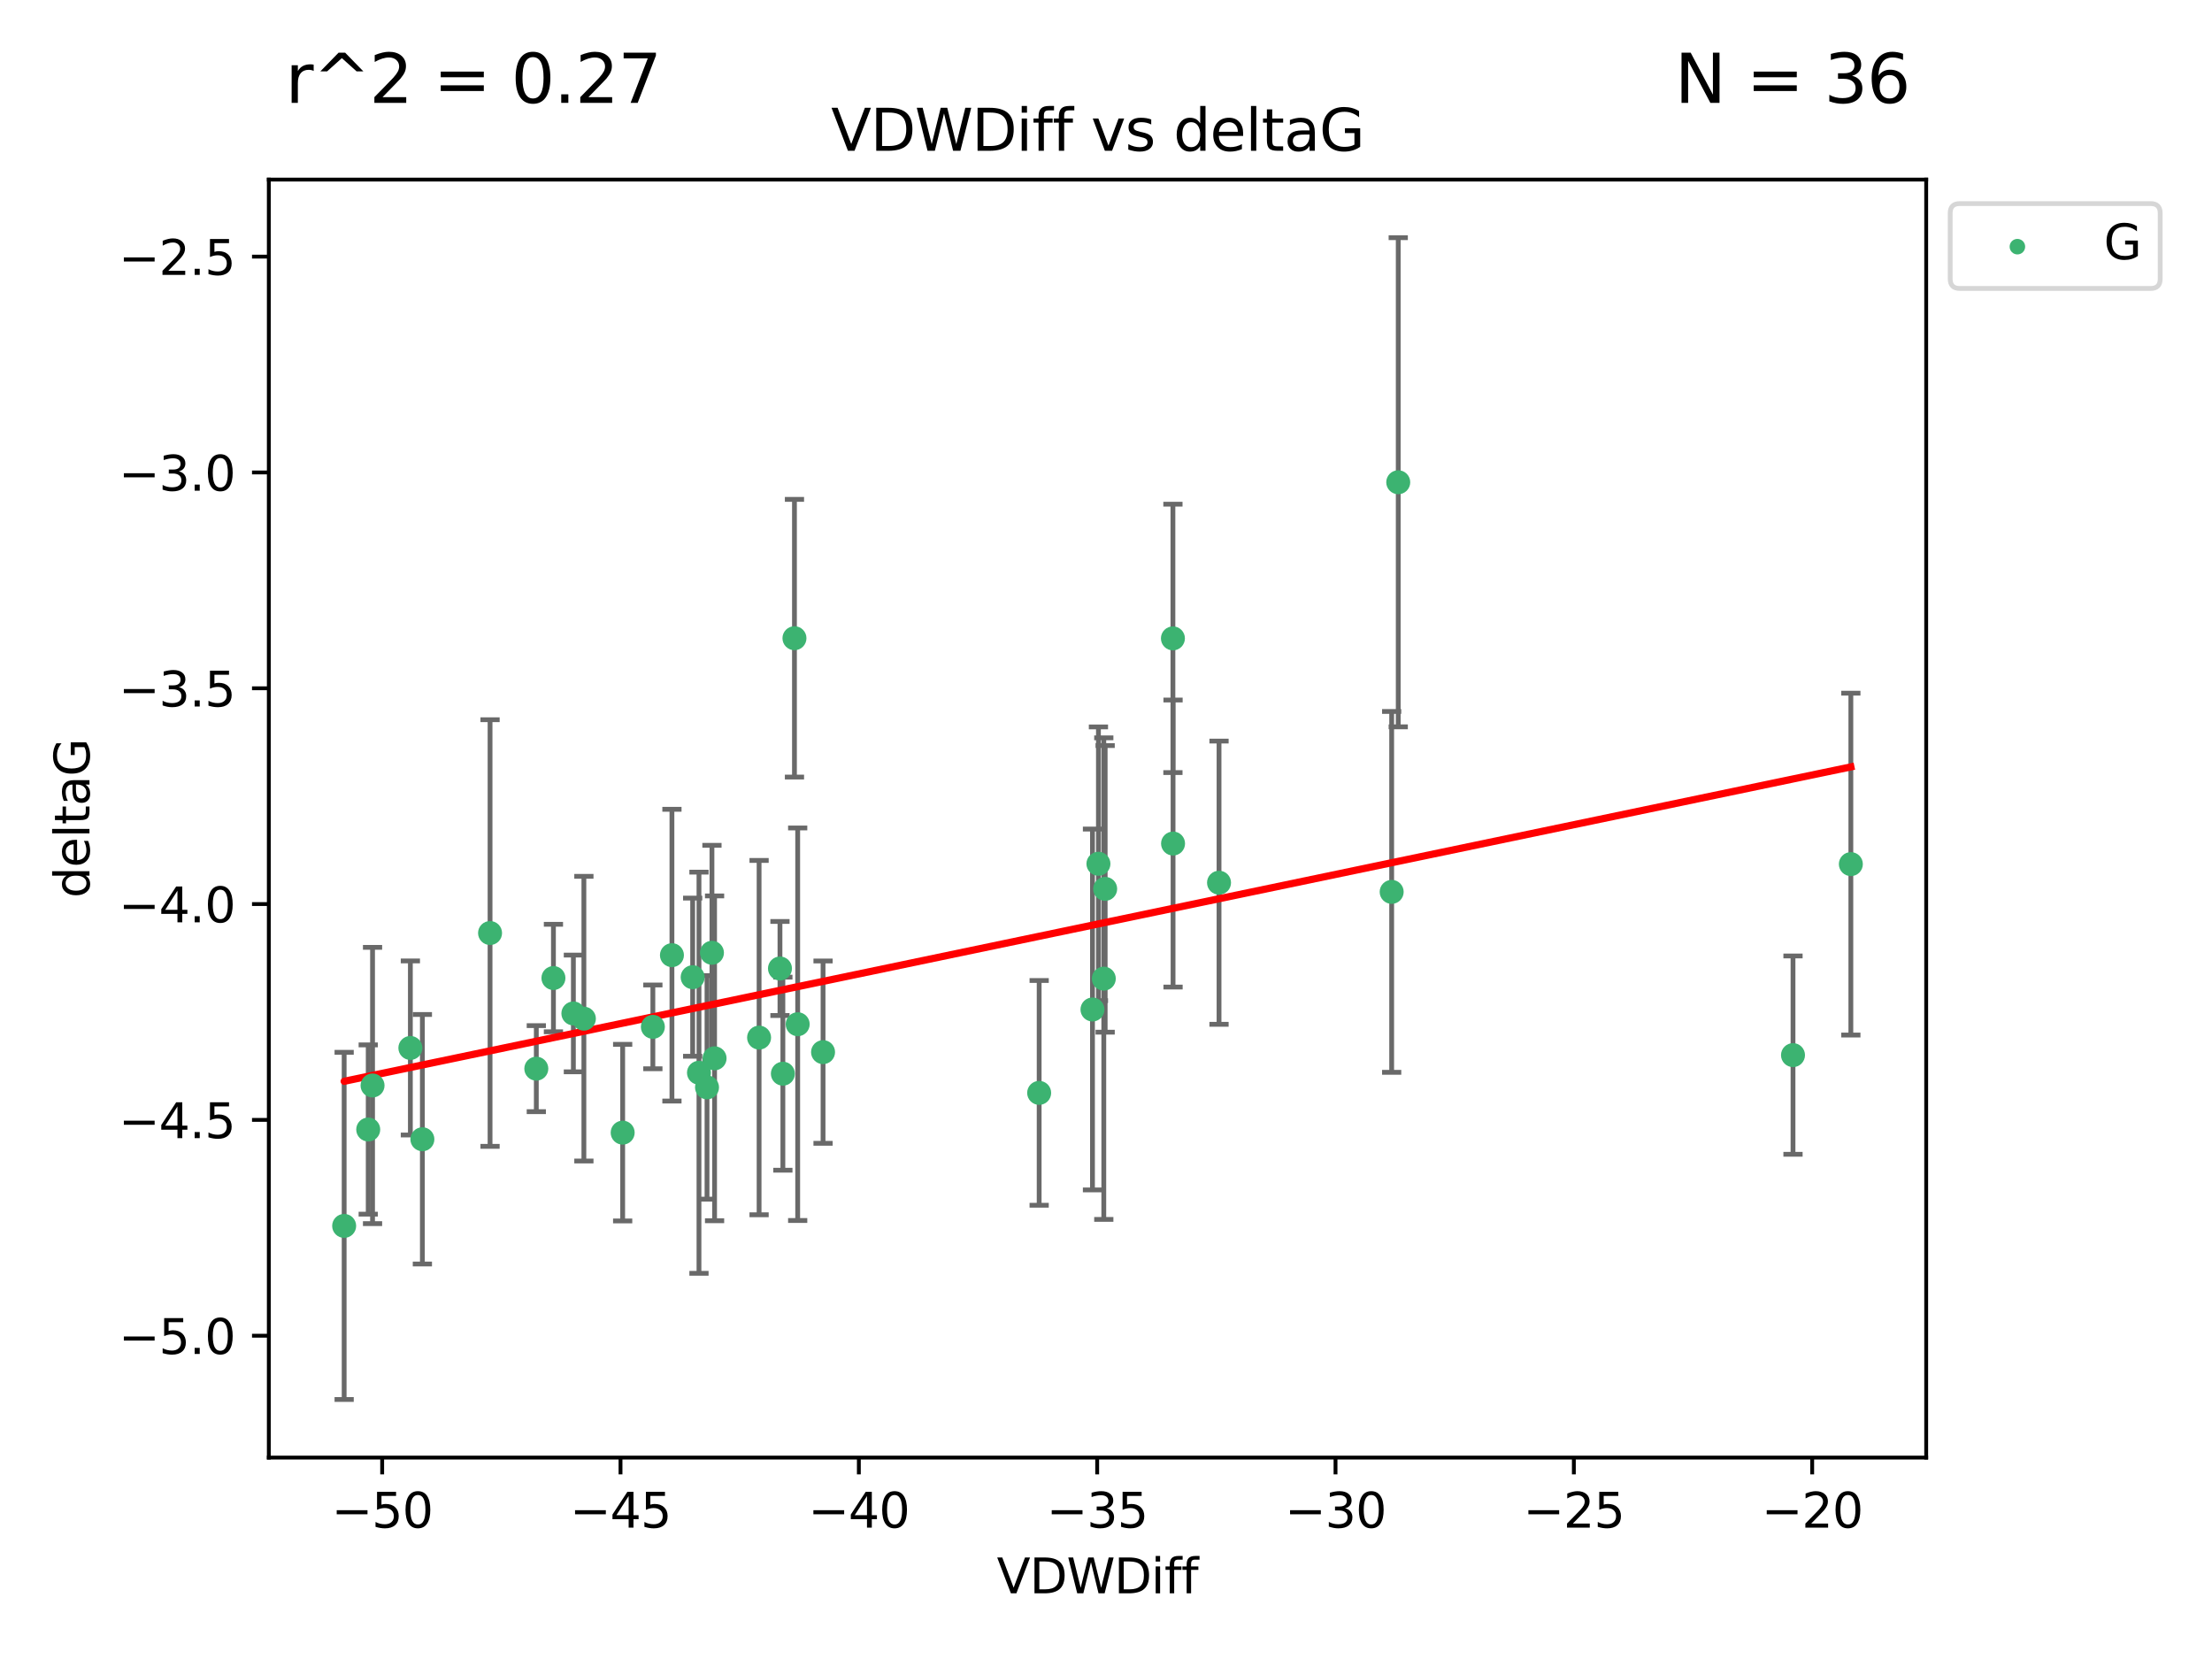 <?xml version="1.0" encoding="utf-8" standalone="no"?>
<!DOCTYPE svg PUBLIC "-//W3C//DTD SVG 1.1//EN"
  "http://www.w3.org/Graphics/SVG/1.1/DTD/svg11.dtd">
<svg xmlns:xlink="http://www.w3.org/1999/xlink" width="460.8pt" height="345.6pt" viewBox="0 0 460.8 345.6" xmlns="http://www.w3.org/2000/svg" version="1.1">
 <defs>
  <style type="text/css">*{stroke-linejoin: round; stroke-linecap: butt}</style>
 </defs>
 <g id="figure_1">
  <g id="patch_1">
   <path d="M 0 345.6 
L 460.8 345.6 
L 460.8 0 
L 0 0 
z
" style="fill: #ffffff"/>
  </g>
  <g id="axes_1">
   <g id="patch_2">
    <path d="M 56 303.64 
L 401.26 303.64 
L 401.26 37.411 
L 56 37.411 
z
" style="fill: #ffffff"/>
   </g>
   <g id="PathCollection_1">
    <defs>
     <path id="maaa4a85c87" d="M 0 1.118 
C 0.297 1.118 0.581 1 0.791 0.791 
C 1 0.581 1.118 0.297 1.118 0 
C 1.118 -0.297 1 -0.581 0.791 -0.791 
C 0.581 -1 0.297 -1.118 0 -1.118 
C -0.297 -1.118 -0.581 -1 -0.791 -0.791 
C -1 -0.581 -1.118 -0.297 -1.118 0 
C -1.118 0.297 -1 0.581 -0.791 0.791 
C -0.581 1 -0.297 1.118 0 1.118 
z
" style="stroke: #3cb371"/>
    </defs>
    <g clip-path="url(#p996013b18c)">
     <use xlink:href="#maaa4a85c87" x="77.608" y="226.127" style="fill: #3cb371; stroke: #3cb371"/>
     <use xlink:href="#maaa4a85c87" x="136.004" y="213.914" style="fill: #3cb371; stroke: #3cb371"/>
     <use xlink:href="#maaa4a85c87" x="76.708" y="235.298" style="fill: #3cb371; stroke: #3cb371"/>
     <use xlink:href="#maaa4a85c87" x="102.087" y="194.368" style="fill: #3cb371; stroke: #3cb371"/>
     <use xlink:href="#maaa4a85c87" x="139.977" y="198.978" style="fill: #3cb371; stroke: #3cb371"/>
     <use xlink:href="#maaa4a85c87" x="71.694" y="255.379" style="fill: #3cb371; stroke: #3cb371"/>
     <use xlink:href="#maaa4a85c87" x="158.132" y="216.151" style="fill: #3cb371; stroke: #3cb371"/>
     <use xlink:href="#maaa4a85c87" x="162.482" y="201.756" style="fill: #3cb371; stroke: #3cb371"/>
     <use xlink:href="#maaa4a85c87" x="119.446" y="211.12" style="fill: #3cb371; stroke: #3cb371"/>
     <use xlink:href="#maaa4a85c87" x="166.173" y="213.365" style="fill: #3cb371; stroke: #3cb371"/>
     <use xlink:href="#maaa4a85c87" x="87.989" y="237.327" style="fill: #3cb371; stroke: #3cb371"/>
     <use xlink:href="#maaa4a85c87" x="111.723" y="222.621" style="fill: #3cb371; stroke: #3cb371"/>
     <use xlink:href="#maaa4a85c87" x="147.285" y="226.519" style="fill: #3cb371; stroke: #3cb371"/>
     <use xlink:href="#maaa4a85c87" x="144.295" y="203.566" style="fill: #3cb371; stroke: #3cb371"/>
     <use xlink:href="#maaa4a85c87" x="171.457" y="219.179" style="fill: #3cb371; stroke: #3cb371"/>
     <use xlink:href="#maaa4a85c87" x="121.634" y="212.208" style="fill: #3cb371; stroke: #3cb371"/>
     <use xlink:href="#maaa4a85c87" x="165.501" y="132.952" style="fill: #3cb371; stroke: #3cb371"/>
     <use xlink:href="#maaa4a85c87" x="163.087" y="223.67" style="fill: #3cb371; stroke: #3cb371"/>
     <use xlink:href="#maaa4a85c87" x="145.61" y="223.471" style="fill: #3cb371; stroke: #3cb371"/>
     <use xlink:href="#maaa4a85c87" x="129.713" y="235.95" style="fill: #3cb371; stroke: #3cb371"/>
     <use xlink:href="#maaa4a85c87" x="85.488" y="218.308" style="fill: #3cb371; stroke: #3cb371"/>
     <use xlink:href="#maaa4a85c87" x="115.291" y="203.743" style="fill: #3cb371; stroke: #3cb371"/>
     <use xlink:href="#maaa4a85c87" x="230.226" y="185.167" style="fill: #3cb371; stroke: #3cb371"/>
     <use xlink:href="#maaa4a85c87" x="244.341" y="132.987" style="fill: #3cb371; stroke: #3cb371"/>
     <use xlink:href="#maaa4a85c87" x="227.583" y="210.296" style="fill: #3cb371; stroke: #3cb371"/>
     <use xlink:href="#maaa4a85c87" x="244.368" y="175.726" style="fill: #3cb371; stroke: #3cb371"/>
     <use xlink:href="#maaa4a85c87" x="216.476" y="227.667" style="fill: #3cb371; stroke: #3cb371"/>
     <use xlink:href="#maaa4a85c87" x="148.859" y="220.468" style="fill: #3cb371; stroke: #3cb371"/>
     <use xlink:href="#maaa4a85c87" x="148.312" y="198.479" style="fill: #3cb371; stroke: #3cb371"/>
     <use xlink:href="#maaa4a85c87" x="253.946" y="183.882" style="fill: #3cb371; stroke: #3cb371"/>
     <use xlink:href="#maaa4a85c87" x="228.823" y="179.941" style="fill: #3cb371; stroke: #3cb371"/>
     <use xlink:href="#maaa4a85c87" x="291.278" y="100.462" style="fill: #3cb371; stroke: #3cb371"/>
     <use xlink:href="#maaa4a85c87" x="289.91" y="185.796" style="fill: #3cb371; stroke: #3cb371"/>
     <use xlink:href="#maaa4a85c87" x="373.515" y="219.801" style="fill: #3cb371; stroke: #3cb371"/>
     <use xlink:href="#maaa4a85c87" x="229.941" y="203.867" style="fill: #3cb371; stroke: #3cb371"/>
     <use xlink:href="#maaa4a85c87" x="385.566" y="180.01" style="fill: #3cb371; stroke: #3cb371"/>
    </g>
   </g>
   <g id="matplotlib.axis_1">
    <g id="xtick_1">
     <g id="line2d_1">
      <defs>
       <path id="mc753e7f897" d="M 0 0 
L 0 3.5 
" style="stroke: #000000; stroke-width: 0.8"/>
      </defs>
      <g>
       <use xlink:href="#mc753e7f897" x="79.613" y="303.64" style="stroke: #000000; stroke-width: 0.8"/>
      </g>
     </g>
     <g id="text_1">
      <!-- −50 -->
      <g transform="translate(69.06 318.238)scale(0.1 -0.1)">
       <defs>
        <path id="DejaVuSans-2212" d="M 678 2272 
L 4684 2272 
L 4684 1741 
L 678 1741 
L 678 2272 
z
" transform="scale(0.016)"/>
        <path id="DejaVuSans-35" d="M 691 4666 
L 3169 4666 
L 3169 4134 
L 1269 4134 
L 1269 2991 
Q 1406 3038 1543 3061 
Q 1681 3084 1819 3084 
Q 2600 3084 3056 2656 
Q 3513 2228 3513 1497 
Q 3513 744 3044 326 
Q 2575 -91 1722 -91 
Q 1428 -91 1123 -41 
Q 819 9 494 109 
L 494 744 
Q 775 591 1075 516 
Q 1375 441 1709 441 
Q 2250 441 2565 725 
Q 2881 1009 2881 1497 
Q 2881 1984 2565 2268 
Q 2250 2553 1709 2553 
Q 1456 2553 1204 2497 
Q 953 2441 691 2322 
L 691 4666 
z
" transform="scale(0.016)"/>
        <path id="DejaVuSans-30" d="M 2034 4250 
Q 1547 4250 1301 3770 
Q 1056 3291 1056 2328 
Q 1056 1369 1301 889 
Q 1547 409 2034 409 
Q 2525 409 2770 889 
Q 3016 1369 3016 2328 
Q 3016 3291 2770 3770 
Q 2525 4250 2034 4250 
z
M 2034 4750 
Q 2819 4750 3233 4129 
Q 3647 3509 3647 2328 
Q 3647 1150 3233 529 
Q 2819 -91 2034 -91 
Q 1250 -91 836 529 
Q 422 1150 422 2328 
Q 422 3509 836 4129 
Q 1250 4750 2034 4750 
z
" transform="scale(0.016)"/>
       </defs>
       <use xlink:href="#DejaVuSans-2212"/>
       <use xlink:href="#DejaVuSans-35" x="83.789"/>
       <use xlink:href="#DejaVuSans-30" x="147.412"/>
      </g>
     </g>
    </g>
    <g id="xtick_2">
     <g id="line2d_2">
      <g>
       <use xlink:href="#mc753e7f897" x="129.263" y="303.64" style="stroke: #000000; stroke-width: 0.8"/>
      </g>
     </g>
     <g id="text_2">
      <!-- −45 -->
      <g transform="translate(118.71 318.238)scale(0.1 -0.1)">
       <defs>
        <path id="DejaVuSans-34" d="M 2419 4116 
L 825 1625 
L 2419 1625 
L 2419 4116 
z
M 2253 4666 
L 3047 4666 
L 3047 1625 
L 3713 1625 
L 3713 1100 
L 3047 1100 
L 3047 0 
L 2419 0 
L 2419 1100 
L 313 1100 
L 313 1709 
L 2253 4666 
z
" transform="scale(0.016)"/>
       </defs>
       <use xlink:href="#DejaVuSans-2212"/>
       <use xlink:href="#DejaVuSans-34" x="83.789"/>
       <use xlink:href="#DejaVuSans-35" x="147.412"/>
      </g>
     </g>
    </g>
    <g id="xtick_3">
     <g id="line2d_3">
      <g>
       <use xlink:href="#mc753e7f897" x="178.913" y="303.64" style="stroke: #000000; stroke-width: 0.8"/>
      </g>
     </g>
     <g id="text_3">
      <!-- −40 -->
      <g transform="translate(168.36 318.238)scale(0.1 -0.1)">
       <use xlink:href="#DejaVuSans-2212"/>
       <use xlink:href="#DejaVuSans-34" x="83.789"/>
       <use xlink:href="#DejaVuSans-30" x="147.412"/>
      </g>
     </g>
    </g>
    <g id="xtick_4">
     <g id="line2d_4">
      <g>
       <use xlink:href="#mc753e7f897" x="228.562" y="303.64" style="stroke: #000000; stroke-width: 0.8"/>
      </g>
     </g>
     <g id="text_4">
      <!-- −35 -->
      <g transform="translate(218.01 318.238)scale(0.1 -0.1)">
       <defs>
        <path id="DejaVuSans-33" d="M 2597 2516 
Q 3050 2419 3304 2112 
Q 3559 1806 3559 1356 
Q 3559 666 3084 287 
Q 2609 -91 1734 -91 
Q 1441 -91 1130 -33 
Q 819 25 488 141 
L 488 750 
Q 750 597 1062 519 
Q 1375 441 1716 441 
Q 2309 441 2620 675 
Q 2931 909 2931 1356 
Q 2931 1769 2642 2001 
Q 2353 2234 1838 2234 
L 1294 2234 
L 1294 2753 
L 1863 2753 
Q 2328 2753 2575 2939 
Q 2822 3125 2822 3475 
Q 2822 3834 2567 4026 
Q 2313 4219 1838 4219 
Q 1578 4219 1281 4162 
Q 984 4106 628 3988 
L 628 4550 
Q 988 4650 1302 4700 
Q 1616 4750 1894 4750 
Q 2613 4750 3031 4423 
Q 3450 4097 3450 3541 
Q 3450 3153 3228 2886 
Q 3006 2619 2597 2516 
z
" transform="scale(0.016)"/>
       </defs>
       <use xlink:href="#DejaVuSans-2212"/>
       <use xlink:href="#DejaVuSans-33" x="83.789"/>
       <use xlink:href="#DejaVuSans-35" x="147.412"/>
      </g>
     </g>
    </g>
    <g id="xtick_5">
     <g id="line2d_5">
      <g>
       <use xlink:href="#mc753e7f897" x="278.212" y="303.64" style="stroke: #000000; stroke-width: 0.8"/>
      </g>
     </g>
     <g id="text_5">
      <!-- −30 -->
      <g transform="translate(267.66 318.238)scale(0.1 -0.1)">
       <use xlink:href="#DejaVuSans-2212"/>
       <use xlink:href="#DejaVuSans-33" x="83.789"/>
       <use xlink:href="#DejaVuSans-30" x="147.412"/>
      </g>
     </g>
    </g>
    <g id="xtick_6">
     <g id="line2d_6">
      <g>
       <use xlink:href="#mc753e7f897" x="327.862" y="303.64" style="stroke: #000000; stroke-width: 0.8"/>
      </g>
     </g>
     <g id="text_6">
      <!-- −25 -->
      <g transform="translate(317.31 318.238)scale(0.1 -0.1)">
       <defs>
        <path id="DejaVuSans-32" d="M 1228 531 
L 3431 531 
L 3431 0 
L 469 0 
L 469 531 
Q 828 903 1448 1529 
Q 2069 2156 2228 2338 
Q 2531 2678 2651 2914 
Q 2772 3150 2772 3378 
Q 2772 3750 2511 3984 
Q 2250 4219 1831 4219 
Q 1534 4219 1204 4116 
Q 875 4013 500 3803 
L 500 4441 
Q 881 4594 1212 4672 
Q 1544 4750 1819 4750 
Q 2544 4750 2975 4387 
Q 3406 4025 3406 3419 
Q 3406 3131 3298 2873 
Q 3191 2616 2906 2266 
Q 2828 2175 2409 1742 
Q 1991 1309 1228 531 
z
" transform="scale(0.016)"/>
       </defs>
       <use xlink:href="#DejaVuSans-2212"/>
       <use xlink:href="#DejaVuSans-32" x="83.789"/>
       <use xlink:href="#DejaVuSans-35" x="147.412"/>
      </g>
     </g>
    </g>
    <g id="xtick_7">
     <g id="line2d_7">
      <g>
       <use xlink:href="#mc753e7f897" x="377.512" y="303.64" style="stroke: #000000; stroke-width: 0.8"/>
      </g>
     </g>
     <g id="text_7">
      <!-- −20 -->
      <g transform="translate(366.96 318.238)scale(0.1 -0.1)">
       <use xlink:href="#DejaVuSans-2212"/>
       <use xlink:href="#DejaVuSans-32" x="83.789"/>
       <use xlink:href="#DejaVuSans-30" x="147.412"/>
      </g>
     </g>
    </g>
    <g id="text_8">
     <!-- VDWDiff -->
     <g transform="translate(207.657 331.917)scale(0.1 -0.1)">
      <defs>
       <path id="DejaVuSans-56" d="M 1831 0 
L 50 4666 
L 709 4666 
L 2188 738 
L 3669 4666 
L 4325 4666 
L 2547 0 
L 1831 0 
z
" transform="scale(0.016)"/>
       <path id="DejaVuSans-44" d="M 1259 4147 
L 1259 519 
L 2022 519 
Q 2988 519 3436 956 
Q 3884 1394 3884 2338 
Q 3884 3275 3436 3711 
Q 2988 4147 2022 4147 
L 1259 4147 
z
M 628 4666 
L 1925 4666 
Q 3281 4666 3915 4102 
Q 4550 3538 4550 2338 
Q 4550 1131 3912 565 
Q 3275 0 1925 0 
L 628 0 
L 628 4666 
z
" transform="scale(0.016)"/>
       <path id="DejaVuSans-57" d="M 213 4666 
L 850 4666 
L 1831 722 
L 2809 4666 
L 3519 4666 
L 4500 722 
L 5478 4666 
L 6119 4666 
L 4947 0 
L 4153 0 
L 3169 4050 
L 2175 0 
L 1381 0 
L 213 4666 
z
" transform="scale(0.016)"/>
       <path id="DejaVuSans-69" d="M 603 3500 
L 1178 3500 
L 1178 0 
L 603 0 
L 603 3500 
z
M 603 4863 
L 1178 4863 
L 1178 4134 
L 603 4134 
L 603 4863 
z
" transform="scale(0.016)"/>
       <path id="DejaVuSans-66" d="M 2375 4863 
L 2375 4384 
L 1825 4384 
Q 1516 4384 1395 4259 
Q 1275 4134 1275 3809 
L 1275 3500 
L 2222 3500 
L 2222 3053 
L 1275 3053 
L 1275 0 
L 697 0 
L 697 3053 
L 147 3053 
L 147 3500 
L 697 3500 
L 697 3744 
Q 697 4328 969 4595 
Q 1241 4863 1831 4863 
L 2375 4863 
z
" transform="scale(0.016)"/>
      </defs>
      <use xlink:href="#DejaVuSans-56"/>
      <use xlink:href="#DejaVuSans-44" x="68.408"/>
      <use xlink:href="#DejaVuSans-57" x="145.41"/>
      <use xlink:href="#DejaVuSans-44" x="244.287"/>
      <use xlink:href="#DejaVuSans-69" x="321.289"/>
      <use xlink:href="#DejaVuSans-66" x="349.072"/>
      <use xlink:href="#DejaVuSans-66" x="384.277"/>
     </g>
    </g>
   </g>
   <g id="matplotlib.axis_2">
    <g id="ytick_1">
     <g id="line2d_8">
      <defs>
       <path id="m976fec4ed3" d="M 0 0 
L -3.5 0 
" style="stroke: #000000; stroke-width: 0.8"/>
      </defs>
      <g>
       <use xlink:href="#m976fec4ed3" x="56" y="278.253" style="stroke: #000000; stroke-width: 0.8"/>
      </g>
     </g>
     <g id="text_9">
      <!-- −5.0 -->
      <g transform="translate(24.717 282.052)scale(0.1 -0.1)">
       <defs>
        <path id="DejaVuSans-2e" d="M 684 794 
L 1344 794 
L 1344 0 
L 684 0 
L 684 794 
z
" transform="scale(0.016)"/>
       </defs>
       <use xlink:href="#DejaVuSans-2212"/>
       <use xlink:href="#DejaVuSans-35" x="83.789"/>
       <use xlink:href="#DejaVuSans-2e" x="147.412"/>
       <use xlink:href="#DejaVuSans-30" x="179.199"/>
      </g>
     </g>
    </g>
    <g id="ytick_2">
     <g id="line2d_9">
      <g>
       <use xlink:href="#m976fec4ed3" x="56" y="233.295" style="stroke: #000000; stroke-width: 0.8"/>
      </g>
     </g>
     <g id="text_10">
      <!-- −4.5 -->
      <g transform="translate(24.717 237.094)scale(0.1 -0.1)">
       <use xlink:href="#DejaVuSans-2212"/>
       <use xlink:href="#DejaVuSans-34" x="83.789"/>
       <use xlink:href="#DejaVuSans-2e" x="147.412"/>
       <use xlink:href="#DejaVuSans-35" x="179.199"/>
      </g>
     </g>
    </g>
    <g id="ytick_3">
     <g id="line2d_10">
      <g>
       <use xlink:href="#m976fec4ed3" x="56" y="188.336" style="stroke: #000000; stroke-width: 0.8"/>
      </g>
     </g>
     <g id="text_11">
      <!-- −4.0 -->
      <g transform="translate(24.717 192.136)scale(0.1 -0.1)">
       <use xlink:href="#DejaVuSans-2212"/>
       <use xlink:href="#DejaVuSans-34" x="83.789"/>
       <use xlink:href="#DejaVuSans-2e" x="147.412"/>
       <use xlink:href="#DejaVuSans-30" x="179.199"/>
      </g>
     </g>
    </g>
    <g id="ytick_4">
     <g id="line2d_11">
      <g>
       <use xlink:href="#m976fec4ed3" x="56" y="143.378" style="stroke: #000000; stroke-width: 0.8"/>
      </g>
     </g>
     <g id="text_12">
      <!-- −3.5 -->
      <g transform="translate(24.717 147.177)scale(0.1 -0.1)">
       <use xlink:href="#DejaVuSans-2212"/>
       <use xlink:href="#DejaVuSans-33" x="83.789"/>
       <use xlink:href="#DejaVuSans-2e" x="147.412"/>
       <use xlink:href="#DejaVuSans-35" x="179.199"/>
      </g>
     </g>
    </g>
    <g id="ytick_5">
     <g id="line2d_12">
      <g>
       <use xlink:href="#m976fec4ed3" x="56" y="98.42" style="stroke: #000000; stroke-width: 0.8"/>
      </g>
     </g>
     <g id="text_13">
      <!-- −3.0 -->
      <g transform="translate(24.717 102.219)scale(0.1 -0.1)">
       <use xlink:href="#DejaVuSans-2212"/>
       <use xlink:href="#DejaVuSans-33" x="83.789"/>
       <use xlink:href="#DejaVuSans-2e" x="147.412"/>
       <use xlink:href="#DejaVuSans-30" x="179.199"/>
      </g>
     </g>
    </g>
    <g id="ytick_6">
     <g id="line2d_13">
      <g>
       <use xlink:href="#m976fec4ed3" x="56" y="53.462" style="stroke: #000000; stroke-width: 0.8"/>
      </g>
     </g>
     <g id="text_14">
      <!-- −2.5 -->
      <g transform="translate(24.717 57.261)scale(0.1 -0.1)">
       <use xlink:href="#DejaVuSans-2212"/>
       <use xlink:href="#DejaVuSans-32" x="83.789"/>
       <use xlink:href="#DejaVuSans-2e" x="147.412"/>
       <use xlink:href="#DejaVuSans-35" x="179.199"/>
      </g>
     </g>
    </g>
    <g id="text_15">
     <!-- deltaG -->
     <g transform="translate(18.637 187.064)rotate(-90)scale(0.1 -0.1)">
      <defs>
       <path id="DejaVuSans-64" d="M 2906 2969 
L 2906 4863 
L 3481 4863 
L 3481 0 
L 2906 0 
L 2906 525 
Q 2725 213 2448 61 
Q 2172 -91 1784 -91 
Q 1150 -91 751 415 
Q 353 922 353 1747 
Q 353 2572 751 3078 
Q 1150 3584 1784 3584 
Q 2172 3584 2448 3432 
Q 2725 3281 2906 2969 
z
M 947 1747 
Q 947 1113 1208 752 
Q 1469 391 1925 391 
Q 2381 391 2643 752 
Q 2906 1113 2906 1747 
Q 2906 2381 2643 2742 
Q 2381 3103 1925 3103 
Q 1469 3103 1208 2742 
Q 947 2381 947 1747 
z
" transform="scale(0.016)"/>
       <path id="DejaVuSans-65" d="M 3597 1894 
L 3597 1613 
L 953 1613 
Q 991 1019 1311 708 
Q 1631 397 2203 397 
Q 2534 397 2845 478 
Q 3156 559 3463 722 
L 3463 178 
Q 3153 47 2828 -22 
Q 2503 -91 2169 -91 
Q 1331 -91 842 396 
Q 353 884 353 1716 
Q 353 2575 817 3079 
Q 1281 3584 2069 3584 
Q 2775 3584 3186 3129 
Q 3597 2675 3597 1894 
z
M 3022 2063 
Q 3016 2534 2758 2815 
Q 2500 3097 2075 3097 
Q 1594 3097 1305 2825 
Q 1016 2553 972 2059 
L 3022 2063 
z
" transform="scale(0.016)"/>
       <path id="DejaVuSans-6c" d="M 603 4863 
L 1178 4863 
L 1178 0 
L 603 0 
L 603 4863 
z
" transform="scale(0.016)"/>
       <path id="DejaVuSans-74" d="M 1172 4494 
L 1172 3500 
L 2356 3500 
L 2356 3053 
L 1172 3053 
L 1172 1153 
Q 1172 725 1289 603 
Q 1406 481 1766 481 
L 2356 481 
L 2356 0 
L 1766 0 
Q 1100 0 847 248 
Q 594 497 594 1153 
L 594 3053 
L 172 3053 
L 172 3500 
L 594 3500 
L 594 4494 
L 1172 4494 
z
" transform="scale(0.016)"/>
       <path id="DejaVuSans-61" d="M 2194 1759 
Q 1497 1759 1228 1600 
Q 959 1441 959 1056 
Q 959 750 1161 570 
Q 1363 391 1709 391 
Q 2188 391 2477 730 
Q 2766 1069 2766 1631 
L 2766 1759 
L 2194 1759 
z
M 3341 1997 
L 3341 0 
L 2766 0 
L 2766 531 
Q 2569 213 2275 61 
Q 1981 -91 1556 -91 
Q 1019 -91 701 211 
Q 384 513 384 1019 
Q 384 1609 779 1909 
Q 1175 2209 1959 2209 
L 2766 2209 
L 2766 2266 
Q 2766 2663 2505 2880 
Q 2244 3097 1772 3097 
Q 1472 3097 1187 3025 
Q 903 2953 641 2809 
L 641 3341 
Q 956 3463 1253 3523 
Q 1550 3584 1831 3584 
Q 2591 3584 2966 3190 
Q 3341 2797 3341 1997 
z
" transform="scale(0.016)"/>
       <path id="DejaVuSans-47" d="M 3809 666 
L 3809 1919 
L 2778 1919 
L 2778 2438 
L 4434 2438 
L 4434 434 
Q 4069 175 3628 42 
Q 3188 -91 2688 -91 
Q 1594 -91 976 548 
Q 359 1188 359 2328 
Q 359 3472 976 4111 
Q 1594 4750 2688 4750 
Q 3144 4750 3555 4637 
Q 3966 4525 4313 4306 
L 4313 3634 
Q 3963 3931 3569 4081 
Q 3175 4231 2741 4231 
Q 1884 4231 1454 3753 
Q 1025 3275 1025 2328 
Q 1025 1384 1454 906 
Q 1884 428 2741 428 
Q 3075 428 3337 486 
Q 3600 544 3809 666 
z
" transform="scale(0.016)"/>
      </defs>
      <use xlink:href="#DejaVuSans-64"/>
      <use xlink:href="#DejaVuSans-65" x="63.477"/>
      <use xlink:href="#DejaVuSans-6c" x="125"/>
      <use xlink:href="#DejaVuSans-74" x="152.783"/>
      <use xlink:href="#DejaVuSans-61" x="191.992"/>
      <use xlink:href="#DejaVuSans-47" x="253.271"/>
     </g>
    </g>
   </g>
   <g id="LineCollection_1">
    <path d="M 77.608 254.903 
L 77.608 197.351 
" clip-path="url(#p996013b18c)" style="fill: none; stroke: #696969"/>
    <path d="M 136.004 222.642 
L 136.004 205.187 
" clip-path="url(#p996013b18c)" style="fill: none; stroke: #696969"/>
    <path d="M 76.708 252.926 
L 76.708 217.67 
" clip-path="url(#p996013b18c)" style="fill: none; stroke: #696969"/>
    <path d="M 102.087 238.803 
L 102.087 149.934 
" clip-path="url(#p996013b18c)" style="fill: none; stroke: #696969"/>
    <path d="M 139.977 229.367 
L 139.977 168.59 
" clip-path="url(#p996013b18c)" style="fill: none; stroke: #696969"/>
    <path d="M 71.694 291.539 
L 71.694 219.219 
" clip-path="url(#p996013b18c)" style="fill: none; stroke: #696969"/>
    <path d="M 158.132 253.06 
L 158.132 179.243 
" clip-path="url(#p996013b18c)" style="fill: none; stroke: #696969"/>
    <path d="M 162.482 211.552 
L 162.482 191.96 
" clip-path="url(#p996013b18c)" style="fill: none; stroke: #696969"/>
    <path d="M 119.446 223.28 
L 119.446 198.959 
" clip-path="url(#p996013b18c)" style="fill: none; stroke: #696969"/>
    <path d="M 166.173 254.249 
L 166.173 172.482 
" clip-path="url(#p996013b18c)" style="fill: none; stroke: #696969"/>
    <path d="M 87.989 263.314 
L 87.989 211.339 
" clip-path="url(#p996013b18c)" style="fill: none; stroke: #696969"/>
    <path d="M 111.723 231.58 
L 111.723 213.661 
" clip-path="url(#p996013b18c)" style="fill: none; stroke: #696969"/>
    <path d="M 147.285 249.801 
L 147.285 203.237 
" clip-path="url(#p996013b18c)" style="fill: none; stroke: #696969"/>
    <path d="M 144.295 220.038 
L 144.295 187.094 
" clip-path="url(#p996013b18c)" style="fill: none; stroke: #696969"/>
    <path d="M 171.457 238.168 
L 171.457 200.19 
" clip-path="url(#p996013b18c)" style="fill: none; stroke: #696969"/>
    <path d="M 121.634 241.859 
L 121.634 182.557 
" clip-path="url(#p996013b18c)" style="fill: none; stroke: #696969"/>
    <path d="M 165.501 161.875 
L 165.501 104.029 
" clip-path="url(#p996013b18c)" style="fill: none; stroke: #696969"/>
    <path d="M 163.087 243.779 
L 163.087 203.56 
" clip-path="url(#p996013b18c)" style="fill: none; stroke: #696969"/>
    <path d="M 145.61 265.257 
L 145.61 181.685 
" clip-path="url(#p996013b18c)" style="fill: none; stroke: #696969"/>
    <path d="M 129.713 254.342 
L 129.713 217.559 
" clip-path="url(#p996013b18c)" style="fill: none; stroke: #696969"/>
    <path d="M 85.488 236.439 
L 85.488 200.177 
" clip-path="url(#p996013b18c)" style="fill: none; stroke: #696969"/>
    <path d="M 115.291 214.938 
L 115.291 192.547 
" clip-path="url(#p996013b18c)" style="fill: none; stroke: #696969"/>
    <path d="M 230.226 215.023 
L 230.226 155.311 
" clip-path="url(#p996013b18c)" style="fill: none; stroke: #696969"/>
    <path d="M 244.341 160.939 
L 244.341 105.035 
" clip-path="url(#p996013b18c)" style="fill: none; stroke: #696969"/>
    <path d="M 227.583 247.883 
L 227.583 172.709 
" clip-path="url(#p996013b18c)" style="fill: none; stroke: #696969"/>
    <path d="M 244.368 205.622 
L 244.368 145.831 
" clip-path="url(#p996013b18c)" style="fill: none; stroke: #696969"/>
    <path d="M 216.476 251.073 
L 216.476 204.26 
" clip-path="url(#p996013b18c)" style="fill: none; stroke: #696969"/>
    <path d="M 148.859 254.3 
L 148.859 186.635 
" clip-path="url(#p996013b18c)" style="fill: none; stroke: #696969"/>
    <path d="M 148.312 220.867 
L 148.312 176.092 
" clip-path="url(#p996013b18c)" style="fill: none; stroke: #696969"/>
    <path d="M 253.946 213.381 
L 253.946 154.382 
" clip-path="url(#p996013b18c)" style="fill: none; stroke: #696969"/>
    <path d="M 228.823 208.455 
L 228.823 151.428 
" clip-path="url(#p996013b18c)" style="fill: none; stroke: #696969"/>
    <path d="M 291.278 151.411 
L 291.278 49.513 
" clip-path="url(#p996013b18c)" style="fill: none; stroke: #696969"/>
    <path d="M 289.91 223.382 
L 289.91 148.209 
" clip-path="url(#p996013b18c)" style="fill: none; stroke: #696969"/>
    <path d="M 373.515 240.46 
L 373.515 199.143 
" clip-path="url(#p996013b18c)" style="fill: none; stroke: #696969"/>
    <path d="M 229.941 254.026 
L 229.941 153.707 
" clip-path="url(#p996013b18c)" style="fill: none; stroke: #696969"/>
    <path d="M 385.566 215.617 
L 385.566 144.403 
" clip-path="url(#p996013b18c)" style="fill: none; stroke: #696969"/>
   </g>
   <g id="line2d_14">
    <defs>
     <path id="m9e97d04e57" d="M 2 0 
L -2 -0 
" style="stroke: #696969"/>
    </defs>
    <g clip-path="url(#p996013b18c)">
     <use xlink:href="#m9e97d04e57" x="77.608" y="254.903" style="fill: #696969; stroke: #696969"/>
     <use xlink:href="#m9e97d04e57" x="136.004" y="222.642" style="fill: #696969; stroke: #696969"/>
     <use xlink:href="#m9e97d04e57" x="76.708" y="252.926" style="fill: #696969; stroke: #696969"/>
     <use xlink:href="#m9e97d04e57" x="102.087" y="238.803" style="fill: #696969; stroke: #696969"/>
     <use xlink:href="#m9e97d04e57" x="139.977" y="229.367" style="fill: #696969; stroke: #696969"/>
     <use xlink:href="#m9e97d04e57" x="71.694" y="291.539" style="fill: #696969; stroke: #696969"/>
     <use xlink:href="#m9e97d04e57" x="158.132" y="253.06" style="fill: #696969; stroke: #696969"/>
     <use xlink:href="#m9e97d04e57" x="162.482" y="211.552" style="fill: #696969; stroke: #696969"/>
     <use xlink:href="#m9e97d04e57" x="119.446" y="223.28" style="fill: #696969; stroke: #696969"/>
     <use xlink:href="#m9e97d04e57" x="166.173" y="254.249" style="fill: #696969; stroke: #696969"/>
     <use xlink:href="#m9e97d04e57" x="87.989" y="263.314" style="fill: #696969; stroke: #696969"/>
     <use xlink:href="#m9e97d04e57" x="111.723" y="231.58" style="fill: #696969; stroke: #696969"/>
     <use xlink:href="#m9e97d04e57" x="147.285" y="249.801" style="fill: #696969; stroke: #696969"/>
     <use xlink:href="#m9e97d04e57" x="144.295" y="220.038" style="fill: #696969; stroke: #696969"/>
     <use xlink:href="#m9e97d04e57" x="171.457" y="238.168" style="fill: #696969; stroke: #696969"/>
     <use xlink:href="#m9e97d04e57" x="121.634" y="241.859" style="fill: #696969; stroke: #696969"/>
     <use xlink:href="#m9e97d04e57" x="165.501" y="161.875" style="fill: #696969; stroke: #696969"/>
     <use xlink:href="#m9e97d04e57" x="163.087" y="243.779" style="fill: #696969; stroke: #696969"/>
     <use xlink:href="#m9e97d04e57" x="145.61" y="265.257" style="fill: #696969; stroke: #696969"/>
     <use xlink:href="#m9e97d04e57" x="129.713" y="254.342" style="fill: #696969; stroke: #696969"/>
     <use xlink:href="#m9e97d04e57" x="85.488" y="236.439" style="fill: #696969; stroke: #696969"/>
     <use xlink:href="#m9e97d04e57" x="115.291" y="214.938" style="fill: #696969; stroke: #696969"/>
     <use xlink:href="#m9e97d04e57" x="230.226" y="215.023" style="fill: #696969; stroke: #696969"/>
     <use xlink:href="#m9e97d04e57" x="244.341" y="160.939" style="fill: #696969; stroke: #696969"/>
     <use xlink:href="#m9e97d04e57" x="227.583" y="247.883" style="fill: #696969; stroke: #696969"/>
     <use xlink:href="#m9e97d04e57" x="244.368" y="205.622" style="fill: #696969; stroke: #696969"/>
     <use xlink:href="#m9e97d04e57" x="216.476" y="251.073" style="fill: #696969; stroke: #696969"/>
     <use xlink:href="#m9e97d04e57" x="148.859" y="254.3" style="fill: #696969; stroke: #696969"/>
     <use xlink:href="#m9e97d04e57" x="148.312" y="220.867" style="fill: #696969; stroke: #696969"/>
     <use xlink:href="#m9e97d04e57" x="253.946" y="213.381" style="fill: #696969; stroke: #696969"/>
     <use xlink:href="#m9e97d04e57" x="228.823" y="208.455" style="fill: #696969; stroke: #696969"/>
     <use xlink:href="#m9e97d04e57" x="291.278" y="151.411" style="fill: #696969; stroke: #696969"/>
     <use xlink:href="#m9e97d04e57" x="289.91" y="223.382" style="fill: #696969; stroke: #696969"/>
     <use xlink:href="#m9e97d04e57" x="373.515" y="240.46" style="fill: #696969; stroke: #696969"/>
     <use xlink:href="#m9e97d04e57" x="229.941" y="254.026" style="fill: #696969; stroke: #696969"/>
     <use xlink:href="#m9e97d04e57" x="385.566" y="215.617" style="fill: #696969; stroke: #696969"/>
    </g>
   </g>
   <g id="line2d_15">
    <g clip-path="url(#p996013b18c)">
     <use xlink:href="#m9e97d04e57" x="77.608" y="197.351" style="fill: #696969; stroke: #696969"/>
     <use xlink:href="#m9e97d04e57" x="136.004" y="205.187" style="fill: #696969; stroke: #696969"/>
     <use xlink:href="#m9e97d04e57" x="76.708" y="217.67" style="fill: #696969; stroke: #696969"/>
     <use xlink:href="#m9e97d04e57" x="102.087" y="149.934" style="fill: #696969; stroke: #696969"/>
     <use xlink:href="#m9e97d04e57" x="139.977" y="168.59" style="fill: #696969; stroke: #696969"/>
     <use xlink:href="#m9e97d04e57" x="71.694" y="219.219" style="fill: #696969; stroke: #696969"/>
     <use xlink:href="#m9e97d04e57" x="158.132" y="179.243" style="fill: #696969; stroke: #696969"/>
     <use xlink:href="#m9e97d04e57" x="162.482" y="191.96" style="fill: #696969; stroke: #696969"/>
     <use xlink:href="#m9e97d04e57" x="119.446" y="198.959" style="fill: #696969; stroke: #696969"/>
     <use xlink:href="#m9e97d04e57" x="166.173" y="172.482" style="fill: #696969; stroke: #696969"/>
     <use xlink:href="#m9e97d04e57" x="87.989" y="211.339" style="fill: #696969; stroke: #696969"/>
     <use xlink:href="#m9e97d04e57" x="111.723" y="213.661" style="fill: #696969; stroke: #696969"/>
     <use xlink:href="#m9e97d04e57" x="147.285" y="203.237" style="fill: #696969; stroke: #696969"/>
     <use xlink:href="#m9e97d04e57" x="144.295" y="187.094" style="fill: #696969; stroke: #696969"/>
     <use xlink:href="#m9e97d04e57" x="171.457" y="200.19" style="fill: #696969; stroke: #696969"/>
     <use xlink:href="#m9e97d04e57" x="121.634" y="182.557" style="fill: #696969; stroke: #696969"/>
     <use xlink:href="#m9e97d04e57" x="165.501" y="104.029" style="fill: #696969; stroke: #696969"/>
     <use xlink:href="#m9e97d04e57" x="163.087" y="203.56" style="fill: #696969; stroke: #696969"/>
     <use xlink:href="#m9e97d04e57" x="145.61" y="181.685" style="fill: #696969; stroke: #696969"/>
     <use xlink:href="#m9e97d04e57" x="129.713" y="217.559" style="fill: #696969; stroke: #696969"/>
     <use xlink:href="#m9e97d04e57" x="85.488" y="200.177" style="fill: #696969; stroke: #696969"/>
     <use xlink:href="#m9e97d04e57" x="115.291" y="192.547" style="fill: #696969; stroke: #696969"/>
     <use xlink:href="#m9e97d04e57" x="230.226" y="155.311" style="fill: #696969; stroke: #696969"/>
     <use xlink:href="#m9e97d04e57" x="244.341" y="105.035" style="fill: #696969; stroke: #696969"/>
     <use xlink:href="#m9e97d04e57" x="227.583" y="172.709" style="fill: #696969; stroke: #696969"/>
     <use xlink:href="#m9e97d04e57" x="244.368" y="145.831" style="fill: #696969; stroke: #696969"/>
     <use xlink:href="#m9e97d04e57" x="216.476" y="204.26" style="fill: #696969; stroke: #696969"/>
     <use xlink:href="#m9e97d04e57" x="148.859" y="186.635" style="fill: #696969; stroke: #696969"/>
     <use xlink:href="#m9e97d04e57" x="148.312" y="176.092" style="fill: #696969; stroke: #696969"/>
     <use xlink:href="#m9e97d04e57" x="253.946" y="154.382" style="fill: #696969; stroke: #696969"/>
     <use xlink:href="#m9e97d04e57" x="228.823" y="151.428" style="fill: #696969; stroke: #696969"/>
     <use xlink:href="#m9e97d04e57" x="291.278" y="49.513" style="fill: #696969; stroke: #696969"/>
     <use xlink:href="#m9e97d04e57" x="289.91" y="148.209" style="fill: #696969; stroke: #696969"/>
     <use xlink:href="#m9e97d04e57" x="373.515" y="199.143" style="fill: #696969; stroke: #696969"/>
     <use xlink:href="#m9e97d04e57" x="229.941" y="153.707" style="fill: #696969; stroke: #696969"/>
     <use xlink:href="#m9e97d04e57" x="385.566" y="144.403" style="fill: #696969; stroke: #696969"/>
    </g>
   </g>
   <g id="line2d_16">
    <path d="M 77.608 224.02 
L 136.004 211.835 
L 76.708 224.208 
L 102.087 218.912 
L 139.977 211.006 
L 71.694 225.255 
L 158.132 207.218 
L 162.482 206.31 
L 119.446 215.29 
L 166.173 205.54 
L 87.989 221.854 
L 111.723 216.902 
L 147.285 209.481 
L 144.295 210.105 
L 171.457 204.437 
L 121.634 214.834 
L 165.501 205.68 
L 163.087 206.184 
L 145.61 209.831 
L 129.713 213.148 
L 85.488 222.376 
L 115.291 216.157 
L 230.226 192.174 
L 244.341 189.229 
L 227.583 192.726 
L 244.368 189.224 
L 216.476 195.044 
L 148.859 209.153 
L 148.312 209.267 
L 253.946 187.225 
L 228.823 192.467 
L 291.278 179.435 
L 289.91 179.721 
L 373.515 162.275 
L 229.941 192.234 
L 385.566 159.76 
" clip-path="url(#p996013b18c)" style="fill: none; stroke: #ff0000; stroke-width: 1.5; stroke-linecap: square"/>
   </g>
   <g id="line2d_17">
    <defs>
     <path id="mc3cae206a8" d="M 0 2 
C 0.53 2 1.039 1.789 1.414 1.414 
C 1.789 1.039 2 0.53 2 0 
C 2 -0.53 1.789 -1.039 1.414 -1.414 
C 1.039 -1.789 0.53 -2 0 -2 
C -0.53 -2 -1.039 -1.789 -1.414 -1.414 
C -1.789 -1.039 -2 -0.53 -2 0 
C -2 0.53 -1.789 1.039 -1.414 1.414 
C -1.039 1.789 -0.53 2 0 2 
z
" style="stroke: #3cb371"/>
    </defs>
    <g clip-path="url(#p996013b18c)">
     <use xlink:href="#mc3cae206a8" x="77.608" y="226.127" style="fill: #3cb371; stroke: #3cb371"/>
     <use xlink:href="#mc3cae206a8" x="136.004" y="213.914" style="fill: #3cb371; stroke: #3cb371"/>
     <use xlink:href="#mc3cae206a8" x="76.708" y="235.298" style="fill: #3cb371; stroke: #3cb371"/>
     <use xlink:href="#mc3cae206a8" x="102.087" y="194.368" style="fill: #3cb371; stroke: #3cb371"/>
     <use xlink:href="#mc3cae206a8" x="139.977" y="198.978" style="fill: #3cb371; stroke: #3cb371"/>
     <use xlink:href="#mc3cae206a8" x="71.694" y="255.379" style="fill: #3cb371; stroke: #3cb371"/>
     <use xlink:href="#mc3cae206a8" x="158.132" y="216.151" style="fill: #3cb371; stroke: #3cb371"/>
     <use xlink:href="#mc3cae206a8" x="162.482" y="201.756" style="fill: #3cb371; stroke: #3cb371"/>
     <use xlink:href="#mc3cae206a8" x="119.446" y="211.12" style="fill: #3cb371; stroke: #3cb371"/>
     <use xlink:href="#mc3cae206a8" x="166.173" y="213.365" style="fill: #3cb371; stroke: #3cb371"/>
     <use xlink:href="#mc3cae206a8" x="87.989" y="237.327" style="fill: #3cb371; stroke: #3cb371"/>
     <use xlink:href="#mc3cae206a8" x="111.723" y="222.621" style="fill: #3cb371; stroke: #3cb371"/>
     <use xlink:href="#mc3cae206a8" x="147.285" y="226.519" style="fill: #3cb371; stroke: #3cb371"/>
     <use xlink:href="#mc3cae206a8" x="144.295" y="203.566" style="fill: #3cb371; stroke: #3cb371"/>
     <use xlink:href="#mc3cae206a8" x="171.457" y="219.179" style="fill: #3cb371; stroke: #3cb371"/>
     <use xlink:href="#mc3cae206a8" x="121.634" y="212.208" style="fill: #3cb371; stroke: #3cb371"/>
     <use xlink:href="#mc3cae206a8" x="165.501" y="132.952" style="fill: #3cb371; stroke: #3cb371"/>
     <use xlink:href="#mc3cae206a8" x="163.087" y="223.67" style="fill: #3cb371; stroke: #3cb371"/>
     <use xlink:href="#mc3cae206a8" x="145.61" y="223.471" style="fill: #3cb371; stroke: #3cb371"/>
     <use xlink:href="#mc3cae206a8" x="129.713" y="235.95" style="fill: #3cb371; stroke: #3cb371"/>
     <use xlink:href="#mc3cae206a8" x="85.488" y="218.308" style="fill: #3cb371; stroke: #3cb371"/>
     <use xlink:href="#mc3cae206a8" x="115.291" y="203.743" style="fill: #3cb371; stroke: #3cb371"/>
     <use xlink:href="#mc3cae206a8" x="230.226" y="185.167" style="fill: #3cb371; stroke: #3cb371"/>
     <use xlink:href="#mc3cae206a8" x="244.341" y="132.987" style="fill: #3cb371; stroke: #3cb371"/>
     <use xlink:href="#mc3cae206a8" x="227.583" y="210.296" style="fill: #3cb371; stroke: #3cb371"/>
     <use xlink:href="#mc3cae206a8" x="244.368" y="175.726" style="fill: #3cb371; stroke: #3cb371"/>
     <use xlink:href="#mc3cae206a8" x="216.476" y="227.667" style="fill: #3cb371; stroke: #3cb371"/>
     <use xlink:href="#mc3cae206a8" x="148.859" y="220.468" style="fill: #3cb371; stroke: #3cb371"/>
     <use xlink:href="#mc3cae206a8" x="148.312" y="198.479" style="fill: #3cb371; stroke: #3cb371"/>
     <use xlink:href="#mc3cae206a8" x="253.946" y="183.882" style="fill: #3cb371; stroke: #3cb371"/>
     <use xlink:href="#mc3cae206a8" x="228.823" y="179.941" style="fill: #3cb371; stroke: #3cb371"/>
     <use xlink:href="#mc3cae206a8" x="291.278" y="100.462" style="fill: #3cb371; stroke: #3cb371"/>
     <use xlink:href="#mc3cae206a8" x="289.91" y="185.796" style="fill: #3cb371; stroke: #3cb371"/>
     <use xlink:href="#mc3cae206a8" x="373.515" y="219.801" style="fill: #3cb371; stroke: #3cb371"/>
     <use xlink:href="#mc3cae206a8" x="229.941" y="203.867" style="fill: #3cb371; stroke: #3cb371"/>
     <use xlink:href="#mc3cae206a8" x="385.566" y="180.01" style="fill: #3cb371; stroke: #3cb371"/>
    </g>
   </g>
   <g id="patch_3">
    <path d="M 56 303.64 
L 56 37.411 
" style="fill: none; stroke: #000000; stroke-width: 0.8; stroke-linejoin: miter; stroke-linecap: square"/>
   </g>
   <g id="patch_4">
    <path d="M 401.26 303.64 
L 401.26 37.411 
" style="fill: none; stroke: #000000; stroke-width: 0.8; stroke-linejoin: miter; stroke-linecap: square"/>
   </g>
   <g id="patch_5">
    <path d="M 56 303.64 
L 401.26 303.64 
" style="fill: none; stroke: #000000; stroke-width: 0.8; stroke-linejoin: miter; stroke-linecap: square"/>
   </g>
   <g id="patch_6">
    <path d="M 56 37.411 
L 401.26 37.411 
" style="fill: none; stroke: #000000; stroke-width: 0.8; stroke-linejoin: miter; stroke-linecap: square"/>
   </g>
   <g id="text_16">
    <!-- N = 36 -->
    <g transform="translate(348.888 21.426)scale(0.14 -0.14)">
     <defs>
      <path id="DejaVuSans-4e" d="M 628 4666 
L 1478 4666 
L 3547 763 
L 3547 4666 
L 4159 4666 
L 4159 0 
L 3309 0 
L 1241 3903 
L 1241 0 
L 628 0 
L 628 4666 
z
" transform="scale(0.016)"/>
      <path id="DejaVuSans-20" transform="scale(0.016)"/>
      <path id="DejaVuSans-3d" d="M 678 2906 
L 4684 2906 
L 4684 2381 
L 678 2381 
L 678 2906 
z
M 678 1631 
L 4684 1631 
L 4684 1100 
L 678 1100 
L 678 1631 
z
" transform="scale(0.016)"/>
      <path id="DejaVuSans-36" d="M 2113 2584 
Q 1688 2584 1439 2293 
Q 1191 2003 1191 1497 
Q 1191 994 1439 701 
Q 1688 409 2113 409 
Q 2538 409 2786 701 
Q 3034 994 3034 1497 
Q 3034 2003 2786 2293 
Q 2538 2584 2113 2584 
z
M 3366 4563 
L 3366 3988 
Q 3128 4100 2886 4159 
Q 2644 4219 2406 4219 
Q 1781 4219 1451 3797 
Q 1122 3375 1075 2522 
Q 1259 2794 1537 2939 
Q 1816 3084 2150 3084 
Q 2853 3084 3261 2657 
Q 3669 2231 3669 1497 
Q 3669 778 3244 343 
Q 2819 -91 2113 -91 
Q 1303 -91 875 529 
Q 447 1150 447 2328 
Q 447 3434 972 4092 
Q 1497 4750 2381 4750 
Q 2619 4750 2861 4703 
Q 3103 4656 3366 4563 
z
" transform="scale(0.016)"/>
     </defs>
     <use xlink:href="#DejaVuSans-4e"/>
     <use xlink:href="#DejaVuSans-20" x="74.805"/>
     <use xlink:href="#DejaVuSans-3d" x="106.592"/>
     <use xlink:href="#DejaVuSans-20" x="190.381"/>
     <use xlink:href="#DejaVuSans-33" x="222.168"/>
     <use xlink:href="#DejaVuSans-36" x="285.791"/>
    </g>
   </g>
   <g id="text_17">
    <!-- r^2 = 0.27 -->
    <g transform="translate(59.453 21.426)scale(0.14 -0.14)">
     <defs>
      <path id="DejaVuSans-72" d="M 2631 2963 
Q 2534 3019 2420 3045 
Q 2306 3072 2169 3072 
Q 1681 3072 1420 2755 
Q 1159 2438 1159 1844 
L 1159 0 
L 581 0 
L 581 3500 
L 1159 3500 
L 1159 2956 
Q 1341 3275 1631 3429 
Q 1922 3584 2338 3584 
Q 2397 3584 2469 3576 
Q 2541 3569 2628 3553 
L 2631 2963 
z
" transform="scale(0.016)"/>
      <path id="DejaVuSans-5e" d="M 2988 4666 
L 4684 2925 
L 4056 2925 
L 2681 4159 
L 1306 2925 
L 678 2925 
L 2375 4666 
L 2988 4666 
z
" transform="scale(0.016)"/>
      <path id="DejaVuSans-37" d="M 525 4666 
L 3525 4666 
L 3525 4397 
L 1831 0 
L 1172 0 
L 2766 4134 
L 525 4134 
L 525 4666 
z
" transform="scale(0.016)"/>
     </defs>
     <use xlink:href="#DejaVuSans-72"/>
     <use xlink:href="#DejaVuSans-5e" x="41.113"/>
     <use xlink:href="#DejaVuSans-32" x="124.902"/>
     <use xlink:href="#DejaVuSans-20" x="188.525"/>
     <use xlink:href="#DejaVuSans-3d" x="220.312"/>
     <use xlink:href="#DejaVuSans-20" x="304.102"/>
     <use xlink:href="#DejaVuSans-30" x="335.889"/>
     <use xlink:href="#DejaVuSans-2e" x="399.512"/>
     <use xlink:href="#DejaVuSans-32" x="431.299"/>
     <use xlink:href="#DejaVuSans-37" x="494.922"/>
    </g>
   </g>
   <g id="text_18">
    <!-- VDWDiff vs deltaG -->
    <g transform="translate(173.125 31.411)scale(0.12 -0.12)">
     <defs>
      <path id="DejaVuSans-76" d="M 191 3500 
L 800 3500 
L 1894 563 
L 2988 3500 
L 3597 3500 
L 2284 0 
L 1503 0 
L 191 3500 
z
" transform="scale(0.016)"/>
      <path id="DejaVuSans-73" d="M 2834 3397 
L 2834 2853 
Q 2591 2978 2328 3040 
Q 2066 3103 1784 3103 
Q 1356 3103 1142 2972 
Q 928 2841 928 2578 
Q 928 2378 1081 2264 
Q 1234 2150 1697 2047 
L 1894 2003 
Q 2506 1872 2764 1633 
Q 3022 1394 3022 966 
Q 3022 478 2636 193 
Q 2250 -91 1575 -91 
Q 1294 -91 989 -36 
Q 684 19 347 128 
L 347 722 
Q 666 556 975 473 
Q 1284 391 1588 391 
Q 1994 391 2212 530 
Q 2431 669 2431 922 
Q 2431 1156 2273 1281 
Q 2116 1406 1581 1522 
L 1381 1569 
Q 847 1681 609 1914 
Q 372 2147 372 2553 
Q 372 3047 722 3315 
Q 1072 3584 1716 3584 
Q 2034 3584 2315 3537 
Q 2597 3491 2834 3397 
z
" transform="scale(0.016)"/>
     </defs>
     <use xlink:href="#DejaVuSans-56"/>
     <use xlink:href="#DejaVuSans-44" x="68.408"/>
     <use xlink:href="#DejaVuSans-57" x="145.41"/>
     <use xlink:href="#DejaVuSans-44" x="244.287"/>
     <use xlink:href="#DejaVuSans-69" x="321.289"/>
     <use xlink:href="#DejaVuSans-66" x="349.072"/>
     <use xlink:href="#DejaVuSans-66" x="384.277"/>
     <use xlink:href="#DejaVuSans-20" x="419.482"/>
     <use xlink:href="#DejaVuSans-76" x="451.27"/>
     <use xlink:href="#DejaVuSans-73" x="510.449"/>
     <use xlink:href="#DejaVuSans-20" x="562.549"/>
     <use xlink:href="#DejaVuSans-64" x="594.336"/>
     <use xlink:href="#DejaVuSans-65" x="657.812"/>
     <use xlink:href="#DejaVuSans-6c" x="719.336"/>
     <use xlink:href="#DejaVuSans-74" x="747.119"/>
     <use xlink:href="#DejaVuSans-61" x="786.328"/>
     <use xlink:href="#DejaVuSans-47" x="847.607"/>
    </g>
   </g>
   <g id="legend_1">
    <g id="patch_7">
     <path d="M 408.26 60.089 
L 448.008 60.089 
Q 450.008 60.089 450.008 58.089 
L 450.008 44.411 
Q 450.008 42.411 448.008 42.411 
L 408.26 42.411 
Q 406.26 42.411 406.26 44.411 
L 406.26 58.089 
Q 406.26 60.089 408.26 60.089 
z
" style="fill: #ffffff; opacity: 0.8; stroke: #cccccc; stroke-linejoin: miter"/>
    </g>
    <g id="PathCollection_2">
     <g>
      <use xlink:href="#maaa4a85c87" x="420.26" y="51.385" style="fill: #3cb371; stroke: #3cb371"/>
     </g>
    </g>
    <g id="text_19">
     <!-- G -->
     <g transform="translate(438.26 54.01)scale(0.1 -0.1)">
      <use xlink:href="#DejaVuSans-47"/>
     </g>
    </g>
   </g>
  </g>
 </g>
 <defs>
  <clipPath id="p996013b18c">
   <rect x="56" y="37.411" width="345.26" height="266.229"/>
  </clipPath>
 </defs>
</svg>
